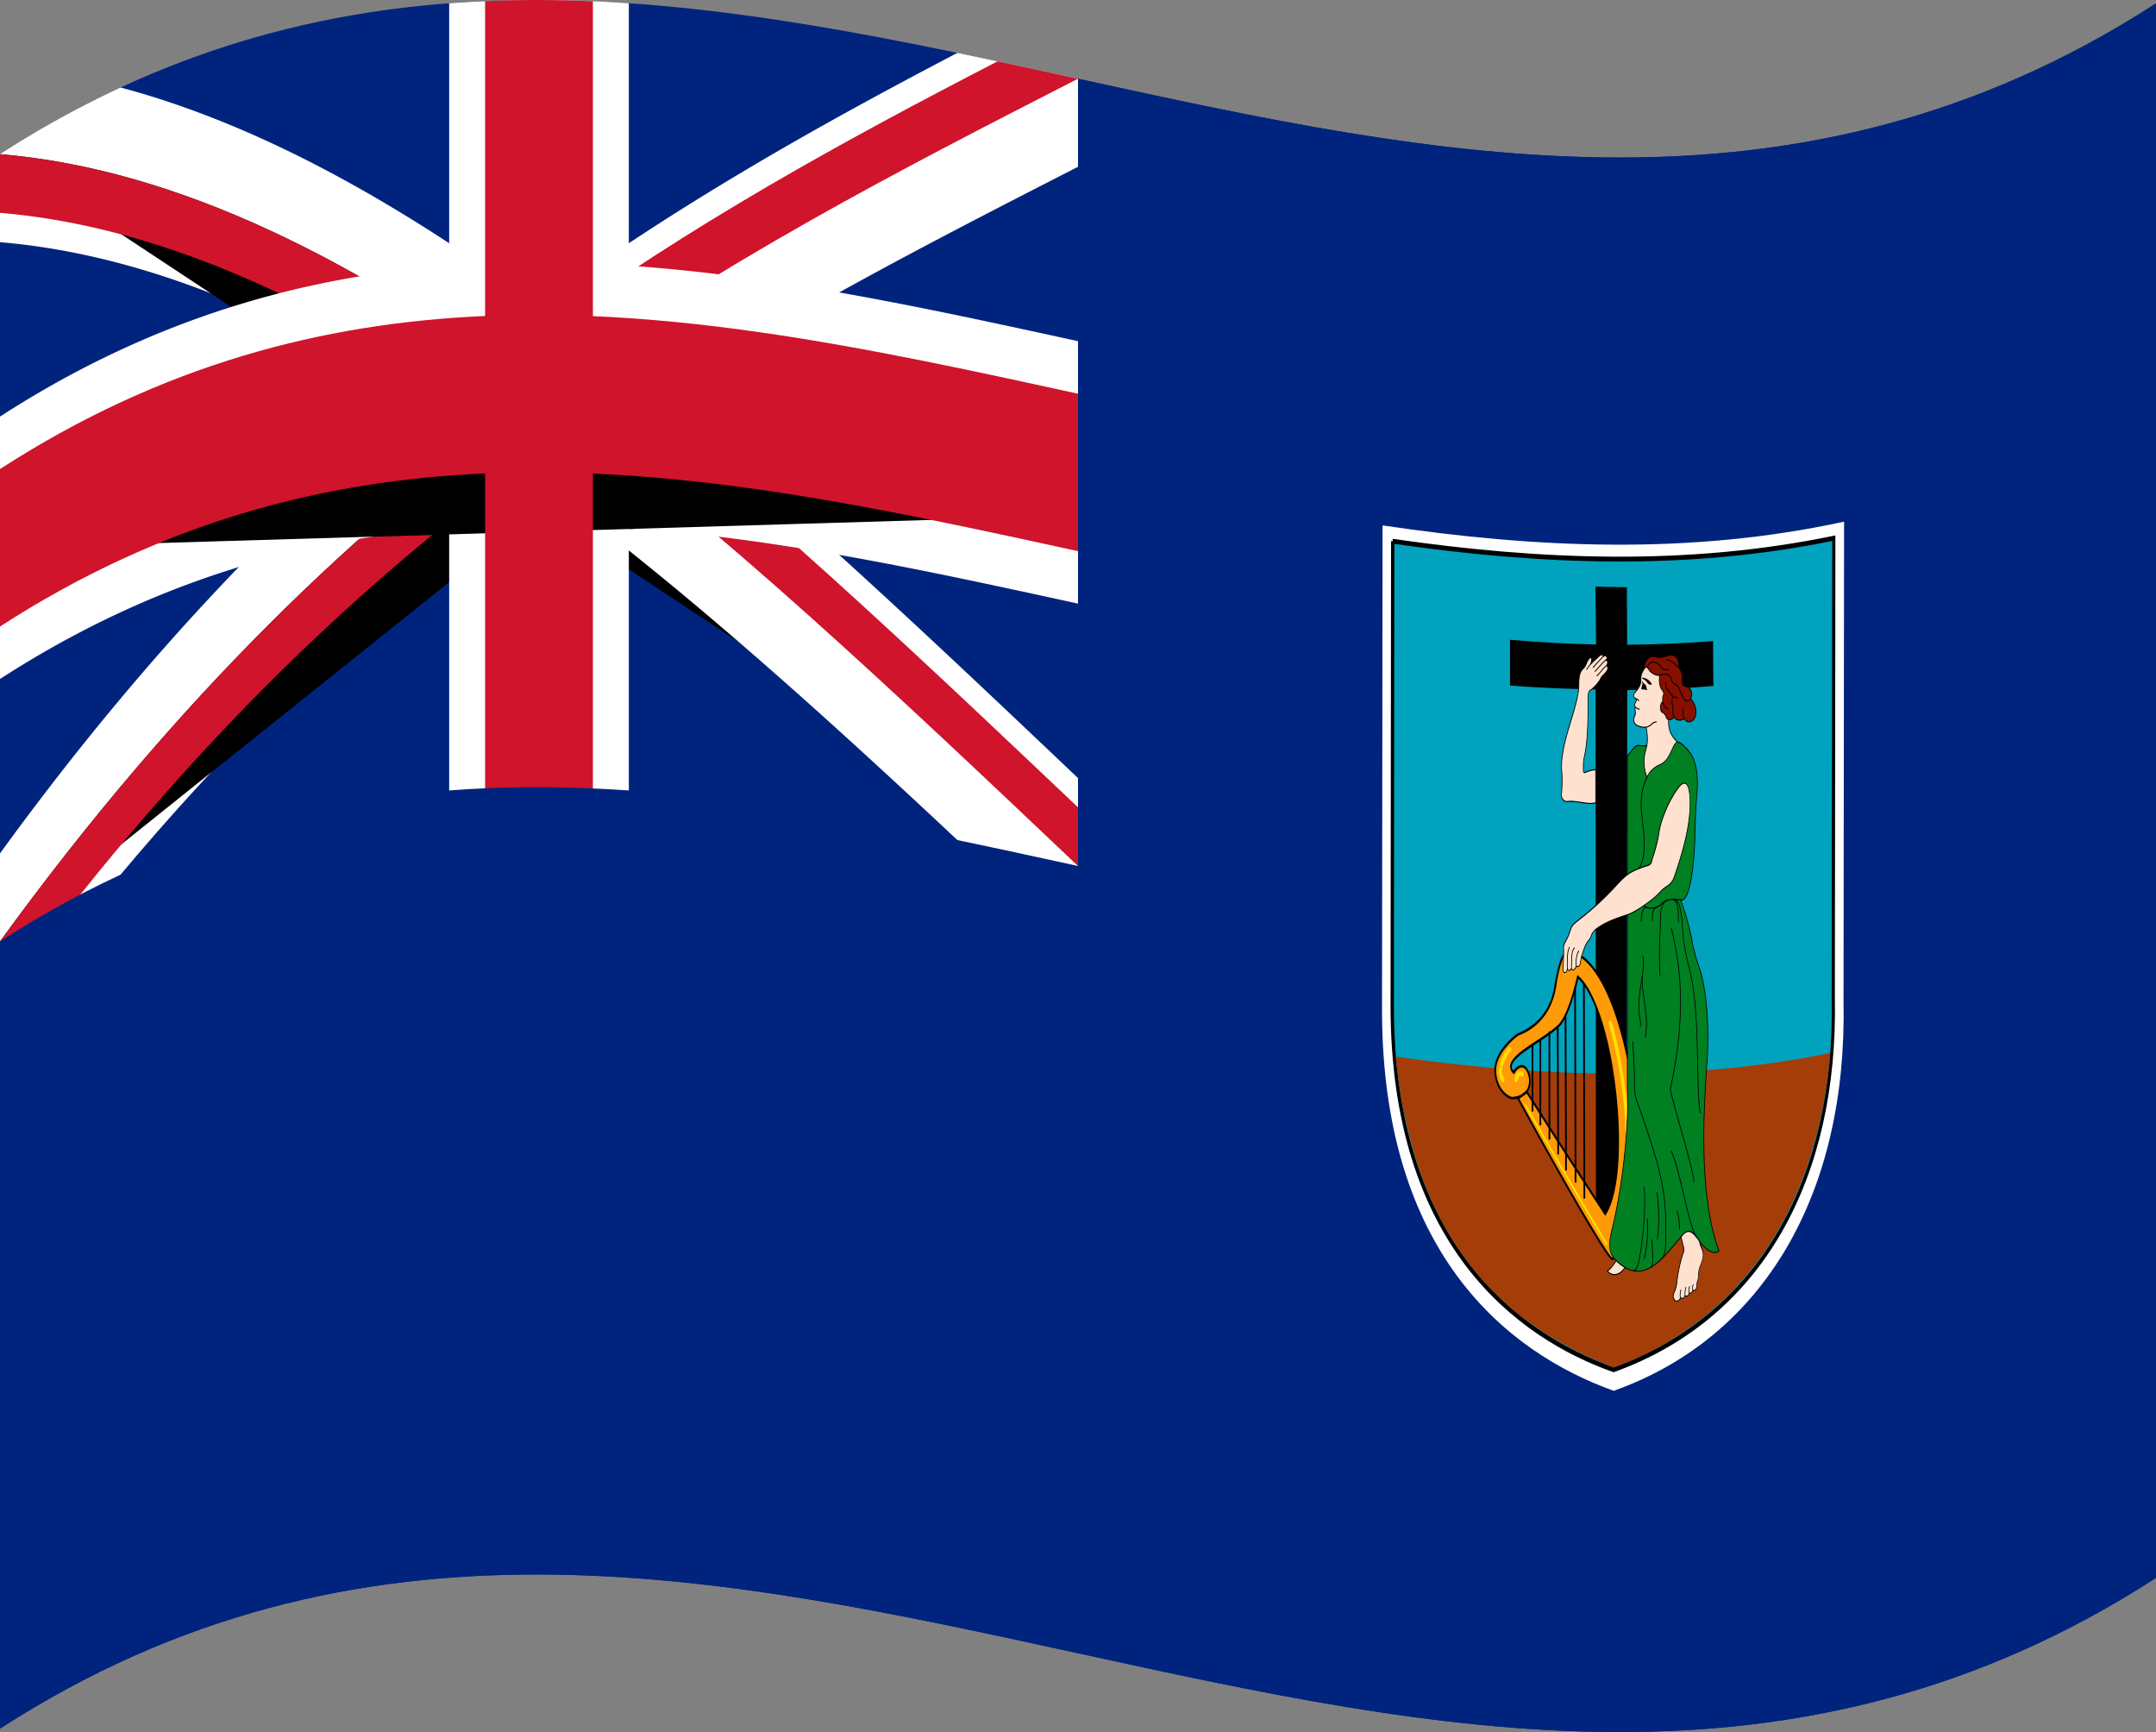 <svg xmlns="http://www.w3.org/2000/svg" xmlns:xlink="http://www.w3.org/1999/xlink" viewBox="0 0 1260 1012.04">
  <rect x="0" y="0" width="1260" height="1012.04" fill="#808080" stroke="none"/>
  <defs>
    <clipPath id="a">
      <path d="M0,90.08v230c245-158.27,490-69.55,735-22v230c-35-6.79-70-14.42-105-22.06C420,306.89,210,107.75,0,90.08ZM630,46C525,23.12,420,.22,315,0V536.67c-105-.22-210,22.24-315,90.07V550.08C210,261.09,420,153.55,630,46Z" style="fill: none"/>
    </clipPath>
  </defs>
  <g>
    <path d="M0,90.08v920C420,738.76,840,1193.28,1260,922V2C840,273.28,420-181.24,0,90.08Z" style="fill: #00247d"/>
    <path d="M0,90.08C210,107.75,420,306.89,630,506m0-460C420,153.55,210,261.09,0,550.08"/>
    <path d="M315,281.43C415.3,354.88,515.61,449,615.91,544.09L644.09,468C557.87,386.23,471.65,303.83,385.44,233.3c86.21-55.38,172.43-98.88,258.65-143.06Q637,68.13,630,46c-23.48-5.12-47-10.24-70.44-15.11C478,73.54,396.52,119.22,315,178.57,233.48,118.88,152,72.86,70.44,51.13A575.74,575.74,0,0,0,0,90.08v51.43c81.52,6.86,163,41.06,244.56,92C163,301.62,81.52,386.46,0,498.65v51.43q7.05,16,14.09,32.31C114.39,448.19,214.7,354.46,315,281.43Z" style="fill: #fff"/>
    <g style="clip-path: url(#a)">
      <path d="M0,90.08C210,107.75,420,306.89,630,506m0-460C420,153.55,210,261.09,0,550.08"/>
      <path d="M315,264.29C416.87,338.88,518.74,434.82,620.61,531.4l18.78-50.76C546.91,393,454.44,304.76,362,231.54c92.48-61.82,185-108.67,277.43-156L630,46c-15.65-3.41-31.31-6.83-47-10.16C493.69,82,404.35,130.66,315,195.71c-89.35-65.42-178.69-114.42-268-133Q23.49,74.94,0,90.08v34.28c89.35,7.52,178.7,47.89,268,107.13C178.7,302.73,89.35,392.83,0,515.79v34.29q4.7,10.68,9.39,21.48C111.26,434,213.13,338.46,315,264.29Z" style="fill: #cf142b"/>
    </g>
    <path d="M315,0V536.67M0,320.08c245-158.27,490-69.55,735-22"/>
    <path d="M367.5,1.9a728.67,728.67,0,0,0-105,0h0a728.67,728.67,0,0,1,105,0Z" style="fill: #fff"/>
    <path d="M262.5,538.55a731.56,731.56,0,0,1,105,0v-230C490,316.9,612.5,351,735,374.75V221.42c-122.5-23.78-245-57.85-367.5-66.19V1.9a728.67,728.67,0,0,0-105,0V155.22C175,161.86,87.5,186.88,0,243.41V396.74c87.5-56.52,175-81.54,262.5-88.19Z" style="fill: #fff"/>
    <path d="M315,0V536.67M0,320.08c245-158.27,490-69.55,735-22"/>
    <path d="M346.5.72c-21-.9-42-1-63-.08h0c21-.91,42-.82,63,.09Z" style="fill: #cf142b"/>
    <path d="M283.5,537.31c21-.91,42-.82,63,.08V276.72C476,282.31,605.5,319,735,344.08v-92C605.5,227,476,190.31,346.5,184.72V.73c-21-.91-42-1-63-.09v184C189,188.73,94.5,213,0,274.08v92C94.5,305,189,280.73,283.5,276.64Z" style="fill: #cf142b"/>
    <path d="M630,46V506c-210-45.8-420-91.6-630,44.06v460C420,738.76,840,1193.28,1260,922V2C1050,137.63,840,91.82,630,46Z" style="fill: #00247d"/>
    <path d="M808,307q-.16,141.71-.32,283.42c.1,141,72.56,199.69,135.38,222.25,88.49-31.5,136.57-116.17,134.33-227.52q.17-140.16.32-280.34C987.76,324.38,897.85,320.36,808,307Z" style="fill: #fff"/>
    <path d="M813.91,316.27l-.3,271.59C813.71,723,883,778.8,943,800.42c84.56-30.17,130.52-110.55,128.37-217.31q.15-134.31.31-268.63C985.76,332.23,899.83,328.69,813.91,316.27Z" style="fill: #00a2bd"/>
    <path d="M813.91,316.27l-.95-.14q-.15,135.81-.31,271.6c.11,140.2,74.31,194.22,130.12,214l.23.09.22-.08c87.77-31.57,131.2-114.56,129.1-218.86q.15-134.31.31-268.63v-1.4c-86.24,18-172.48,14.45-258.72,2Zm1,1.53c85.29,12.26,170.58,15.73,255.86-1.73l-.3,267.28c2.07,102.8-40.8,184.43-127.42,215.64-55.16-19.63-128.34-72.93-128.44-211Z"/>
    <path d="M943,799.06c63-23.07,117.31-78.62,126.69-183.79-84.67,17.34-169.33,14.1-254,2.16C827.31,733.94,887.26,777.28,943,799.06Z" style="fill: #a53d08"/>
    <polygon points="1069.68 615.27 1069.68 615.27 1069.68 615.27 1069.68 615.27" style="fill: #a53d08"/>
    <path d="M950.93,376.72l-.18-33.59q-9.16-.08-18.33-.38l.36,33.85q-25.15-.6-50.31-2.77,0,13.38,0,26.76c16.66,1.24,33.31,2,50,2.24q.12,155,.23,309.88,8.94.09,17.88,0,.19-154.73.4-309.45c16.77-.19,33.54-1,50.31-2.43l-.18-26.23C984.35,375.92,967.64,376.61,950.93,376.72Z"/>
    <path d="M889,640.37a9,9,0,0,0,2.9-2.21Z" style="fill: #ff9a08;fill-rule: evenodd"/>
    <path d="M917.36,556c-.72.39-4.57-3.1-8.29,19.26-3,22.88-20.73,28.65-21.87,29.14-1.16.79-14.73,10.71-13.3,22.92s9.58,14.38,9.58,14.37a13.46,13.46,0,0,0,5.53-1.31l2.9-2.21c1.69-2,2.68-5,1.72-9.73-2.29-8.5-7.15-5.3-9-1.69-8.15-8,16.23-17.71,26.18-27.27,4.52-4.14,8.78-17.51,11.28-28.7,20.87,18.13,31.88,113.1,16,138.55q-23-35-45.89-71.38h0l-.29.22a9,9,0,0,1-2.9,2.21l-1.81,1.39c0,.49,52.89,96.32,55.18,93.9,2.28-1.83,15-30.1,14.15-72.7S940.52,560.2,917.36,556Z" style="fill: #ff9a08;fill-rule: evenodd"/>
    <path d="M945.77,594.76c-7.67-23.59-17.74-37.56-28.36-39.51l-.09,0-.12.06a1,1,0,0,1-.23,0c-2.33-.22-5.42,1.88-8.4,19.82-2.4,18.28-14.28,25.74-21.14,28.42a3.65,3.65,0,0,0-.46.2c-.15.13-15.12,10.44-13.57,23.68,1.48,12.65,9.93,15,10.1,15a13,13,0,0,0,3.2-.42,2,2,0,0,0,.11.2c.13.24,13.38,24.67,26.73,48.11,24.1,42.2,27.76,46.05,28.78,46.14a.5.5,0,0,0,.31-.14c2.22-1.78,15.27-30.31,14.41-73.38C956.59,640.5,952.37,615.07,945.77,594.76Zm-3.53,140.15c-3.27-1.83-34-55.34-54.27-92.89l1.23-.94a9.69,9.69,0,0,0,2.93-2.19q23,36.39,46,71.52l.36-.58c8.62-13.76,8.84-45.38,6.16-70.32-3.59-33.56-12.34-60.7-22.29-69.37l-.54-.48c-.07.29-.13.58-.19.86-2.47,11.05-6.68,24.29-11.08,28.33-3.07,2.91-7.62,6-12,8.86-8.15,5.39-15.85,10.32-16,15.36a5.67,5.67,0,0,0,1.87,4.28l.41.39c.09-.18.18-.36.28-.54,1-2,3-3.81,4.85-3.36,1.4.35,2.5,2,3.25,4.77a11.47,11.47,0,0,1-.54,7.45,7.93,7.93,0,0,1-1,1.45l-2.85,2.18a13.63,13.63,0,0,1-5.25,1.26c-.08,0-7.79-2.16-9.14-13.72-1.24-10.59,10-20.13,13-22.13a3.31,3.31,0,0,1,.36-.15c16.49-6.56,20.75-21.41,21.82-29.5,3.17-19,6.35-18.76,7.39-18.7a1.13,1.13,0,0,0,.45,0C940.08,561,955.18,621.07,956,663,956.86,704.73,944.68,732.4,942.24,734.91ZM894.1,628.19c-1.14-4.25-2.85-5.5-4.09-5.81-2.13-.53-4.26,1.28-5.5,3.35a3.67,3.67,0,0,1-1-2.51c.14-4.17,8.28-9.4,15.46-14.15,4.43-2.93,9-6,12.13-9,4.5-4.12,8.74-17.11,11.28-28.21,9.47,9,17.77,35.32,21.26,67.84,3.31,30.86,1.18,57-5.55,68.5q-22.61-34.5-45.2-70.3a9.81,9.81,0,0,0,.55-.95Q895.18,633.48,894.1,628.19Z"/>
    <path d="M925.65,574.84q.15,62.74.29,125.48" style="fill: #ff9a08"/>
    <path d="M925.14,574.83q.15,62.74.29,125.48l1,0q-.13-62.74-.28-125.48Z"/>
    <path d="M920.79,689.9,920.51,577C920.51,577.18,920.76,678.42,920.79,689.9Z" style="fill: #ff9a08"/>
    <path d="M920.79,689.9v0Z" style="fill: #ff9a08"/>
    <path d="M920.79,690.46v0Z" style="fill: #ff9a08"/>
    <path d="M920.79,690.79v0Z" style="fill: #ff9a08"/>
    <path d="M920,577c0,.21.27,109.35.28,114l1,0c0-1.14-.29-113.65-.29-114Z"/>
    <path d="M914.93,593.26q.15,45.32.28,90.61" style="fill: #ff9a08"/>
    <path d="M914.42,593.24q.15,45.32.29,90.62l1,0q-.13-45.3-.28-90.61Z"/>
    <path d="M910.36,599.53q.14,37.49.28,75" style="fill: #ff9a08"/>
    <path d="M909.85,599.51q.14,37.49.28,75l1,0q-.15-37.49-.29-75Z"/>
    <path d="M905.49,602.63v63.25" style="fill: #ff9a08"/>
    <path d="M905,665.86l1,0V602.65l-1,0Z"/>
    <path d="M900.2,607.34v50.1" style="fill: #ff9a08"/>
    <path d="M899.7,657.41l1,.06v-50.1l-1-.06Z"/>
    <path d="M895.63,611v38.41" style="fill: #ff9a08"/>
    <path d="M895.12,649.4l1,.07V611.06l-1-.07Z"/>
    <path d="M891.87,645.36c-.19-.32-.51-.38-.72-.12a1,1,0,0,0,0,1q23.67,41.21,47.32,81.07a.46.46,0,0,0,.38.26.45.45,0,0,0,.34-.18,1,1,0,0,0,.05-1Q915.52,686.59,891.87,645.36Z" style="fill: #ffdf00"/>
    <path d="M940.69,596.6a1.73,1.73,0,0,0-.47,1.84c.22.72,21,68.53,1.6,123.64a1.76,1.76,0,0,0,.41,1.88.72.72,0,0,0,.43.15,1,1,0,0,0,.85-.75C963.36,667,942.17,598,942,597.3S941.17,596.29,940.69,596.6Z" style="fill: #ffdf00"/>
    <path d="M888,625.72c-1.73.52-2.75,4-2.93,4.73a1.73,1.73,0,0,0,.55,1.83.78.78,0,0,0,.34.12c.38,0,.74-.28.89-.83.32-1.2,1.06-3,1.62-3.12.06,0,.19-.06.44.29a.77.77,0,0,0,1.35-.06,1.89,1.89,0,0,0-.11-2C889.27,625.61,888.47,625.56,888,625.72Z" style="fill: #ffdf00"/>
    <path d="M881.56,612.1c-.22.27-5.41,6.61-5.59,13.38a11.41,11.41,0,0,0,1.68,6.47,1,1,0,0,0,.68.48.78.78,0,0,0,.67-.34,1.89,1.89,0,0,0,0-2,7.59,7.59,0,0,1-1.15-4.38c.15-5.58,4.91-11.41,5-11.47a1.86,1.86,0,0,0,.09-2C882.56,611.72,882,611.62,881.56,612.1Z" style="fill: #ffdf00"/>
    <path d="M997.63,620c1.51-23.56-.91-45-4.85-55.37s-4.54-23.56-10.59-38.71c4.48.85,7-12.78,8-29.21.6-9.31.15-16.37,1.52-33S989,441.31,986.2,438s-4.61-4.28-6-4.44c-4-1.76-13.77.34-15.75,1.25a11.26,11.26,0,0,1-6.61.8c-2-.41-3.61,2.05-6.79,6.05h0V636.47c1,17.37-2.19,54.42-8.85,81.36-2.66,10.77-1.51,15,2.12,18.58,15.87,15.48,26.65-.34,38.15-13.74,3.76-4.39,5.75-4.74,10.29,2s9.69,8.55,11.81,6.15C991.88,696.53,996.12,643.52,997.63,620Z" style="fill: #008021"/>
    <path d="M997.6,623.62c.08-1.27.16-2.47.24-3.61,1.62-25.3-1.28-46.1-4.87-55.53a104.17,104.17,0,0,1-4-15.13,141,141,0,0,0-6.42-23.09,2.87,2.87,0,0,0,2.16-1.19c3.46-4.08,5-17.67,5.69-28.34.23-3.59.31-6.92.39-10.45.13-5.78.29-12.34,1.12-22.59,1.45-17.73-3.31-23.22-5.6-25.89-2.46-2.88-4.4-4.31-6-4.49-4.19-1.85-14.07.42-15.88,1.25a11.08,11.08,0,0,1-6.52.79c-1.86-.39-3.42,1.61-6,4.9l-1,1.22-.07.09V636.5c1.07,17.62-2.23,54.52-8.83,81.23-2.8,11.29-1.32,15.51,2.2,18.94,4.74,4.63,9,6.45,13.07,6.39,8.37-.13,15.44-8.44,22.35-16.65,1-1.17,2-2.35,3-3.51,3.7-4.33,5.57-4.61,10,2,4.69,7,9.92,8.62,12.08,6.17l.15-.17c0-.07-.05-.15-.08-.22C992.71,698.11,996,647.77,997.6,623.62Zm-4.66,100.86c-4.07-6.06-6.17-7.2-10.58-2.05-1,1.16-2,2.34-3,3.51-10.58,12.54-20.57,24.24-34.94,10.22-3.42-3.34-4.76-7.24-2-18.22,6.62-26.79,9.93-63.81,8.86-81.47V441.84l.88-1.13c2.5-3.18,4-5.11,5.67-4.75a11.44,11.44,0,0,0,6.7-.82c2.09-1,11.78-2.94,15.67-1.23,1.6.18,3.47,1.57,5.86,4.37,2.24,2.61,6.88,8,5.46,25.37-.84,10.27-1,16.84-1.13,22.64-.08,3.51-.16,6.83-.39,10.41-1,14.91-2.92,24.83-5.53,27.9a2.32,2.32,0,0,1-2.25,1l-.43-.08.22.55c3.39,8.49,5.08,16.45,6.58,23.48a106.23,106.23,0,0,0,4,15.23c3.56,9.36,6.44,30,4.82,55.19-.07,1.14-.15,2.35-.24,3.62-1.58,24.14-4.88,74.42,7.14,107.17C1002.21,732.81,997.36,731.06,992.94,724.48Z"/>
    <path d="M975.22,419.46c.76-8.43,8.78-15.65,1.52-28.14-4.69-8.07-11.51-5.55-14.46-2.29a15.88,15.88,0,0,0-3,5.14c-.45,1.45.12,4.71-1,6.65a19.22,19.22,0,0,1-2.72,3.8,2.35,2.35,0,0,0-.38,3c.29.49.83.58,1.41.87a20.15,20.15,0,0,1-1.1,2.72,1.63,1.63,0,0,0,.22,1.87c-.57,2.65.53,2.93-.22,4.93-.66,1.73-1.55,3.78.91,5.74A10.06,10.06,0,0,0,962,425h0A26.34,26.34,0,0,1,961.9,438a24.91,24.91,0,0,0,.6,16.12c3.64-7.59,8.79-6.21,11.81-10.76s3.64-8.77,5.91-9.77C978,430.84,974.47,427.89,975.22,419.46Z" style="fill: #ffe1cf"/>
    <path d="M979.6,432.47c-2.15-2.49-4.83-5.61-4.17-13a29.45,29.45,0,0,1,2.1-7.55c2.1-5.64,4.48-12-.63-20.82-5-8.58-12.09-5.27-14.75-2.33a15.79,15.79,0,0,0-3.08,5.26,9.54,9.54,0,0,0-.25,2.43,9.43,9.43,0,0,1-.72,4.15,19.25,19.25,0,0,1-2.68,3.75,2.93,2.93,0,0,0-.84,1.77,2.87,2.87,0,0,0,.42,1.67,2,2,0,0,0,1.07.76l.2.09a18.41,18.41,0,0,1-1,2.35,2,2,0,0,0,.15,2.14,6.81,6.81,0,0,0,0,2.66,3.2,3.2,0,0,1-.16,2l-.06.17a6.35,6.35,0,0,0-.61,3.48,4.22,4.22,0,0,0,1.67,2.5,10.4,10.4,0,0,0,5.55,1.3,25.81,25.81,0,0,1-.12,12.59,25.22,25.22,0,0,0,.61,16.39c0,.15.1.29.16.44.06-.14.13-.28.2-.41a13.67,13.67,0,0,1,7.07-7,11.3,11.3,0,0,0,4.71-3.76,36,36,0,0,0,2.87-5.39c1-2.17,1.7-3.75,2.95-4.29l.38-.17-.3-.36C980.12,433.07,979.86,432.77,979.6,432.47Zm-2.62,5.4a36.92,36.92,0,0,1-2.81,5.29,11,11,0,0,1-4.55,3.6,14.21,14.21,0,0,0-7.08,6.79,24.31,24.31,0,0,1-.45-15.42c1.45-4.75.85-9.84.09-13.27a2,2,0,0,1,0-.24l-.18,0a9.92,9.92,0,0,1-5.47-1.19,3.66,3.66,0,0,1-1.46-2.14,5.59,5.59,0,0,1,.57-3l.06-.16a4.11,4.11,0,0,0,.2-2.48,5.76,5.76,0,0,1,0-2.52l0-.19-.1-.13a1.2,1.2,0,0,1-.2-1.44,20.32,20.32,0,0,0,1.13-2.78l.1-.31-.22-.11-.45-.2a1.68,1.68,0,0,1-.87-.58,2,2,0,0,1-.32-1.19,2.28,2.28,0,0,1,.66-1.35,19.72,19.72,0,0,0,2.77-3.85,10,10,0,0,0,.81-4.53,9.83,9.83,0,0,1,.2-2.19,15.48,15.48,0,0,1,3-5c2.56-2.82,9.38-6,14.18,2.25,4.93,8.47,2.72,14.4.58,20.14a30,30,0,0,0-2.14,7.77c-.7,7.7,2.08,10.94,4.31,13.52l.47.55C978.63,434.24,977.89,435.86,977,437.87Z"/>
    <path d="M938.66,389.11c1.52-1.7.64-3.64-.11-3.43a1.7,1.7,0,0,0,.42-1.93c-.27-.83-1-.9-2.05-.14-.15-2.59-2.84.13-3.37.67a57.39,57.39,0,0,0-4.2,4.06,6,6,0,0,0,.76-3.19c-.16-1.66-1.37-1-2.65,1.71a10,10,0,0,1-2.42,4c-2.12,1.93-2.35,5.79-2.35,9.22,0,5.19-1.67,11.34-5,22.26s-5.7,20.83-5,28.1a72.91,72.91,0,0,1-.14,13c-.31,3.3,1.51,5.1,3.78,4.8,5.15-.68,12,2.17,16.2.69h0V449.76a15.48,15.48,0,0,0-6,1.52c-1.51.62-1.21-1.36-1.21-3.57,0-8.18,2.8-5.34,2.8-39.39,0-3.1.07-4.31,1.51-5.16s5-4.82,5.57-6.25,2.18-2.67,3.63-4.48S939.46,388.73,938.66,389.11Z" style="fill: #ffe1cf"/>
    <path d="M939.17,388.84a3.08,3.08,0,0,0,.42-2.53,1.55,1.55,0,0,0-.58-.85,2,2,0,0,0,.15-1.84,1.22,1.22,0,0,0-.56-.74,1.56,1.56,0,0,0-1.52.29,1.22,1.22,0,0,0-.46-.83c-.76-.53-2.15.63-3.19,1.69-.16.16-.46.43-.85.78-.7.63-1.67,1.49-2.52,2.36a4.93,4.93,0,0,0,.25-2.05c-.07-.85-.39-1.08-.57-1.15-.63-.23-1.54.78-2.45,2.71-.13.27-.24.55-.36.83a7.49,7.49,0,0,1-2,3.11c-2.14,1.95-2.44,5.7-2.44,9.47,0,5-1.47,10.62-5,22.14-2.91,9.55-5.78,20.36-5,28.26a71.11,71.11,0,0,1-.15,13,5.77,5.77,0,0,0,.73,3.67,3.28,3.28,0,0,0,3.28,1.48,28.44,28.44,0,0,1,7.74.55,40.38,40.38,0,0,0,5.08.58,10,10,0,0,0,3.41-.44l.16-.05V449.46h-.21a15,15,0,0,0-5.89,1.48l-.15.06c-.35.14-.6.14-.74,0a5,5,0,0,1-.21-2.28c0-.31,0-.64,0-1a26.85,26.85,0,0,1,.7-6.12c.84-4.13,2.1-10.38,2.1-33.27,0-3.09.06-4.1,1.39-4.88s5.1-4.87,5.66-6.39a8.92,8.92,0,0,1,2-2.6c.53-.56,1.08-1.14,1.61-1.8a3.32,3.32,0,0,0,.68-3.18A1.25,1.25,0,0,0,939.17,388.84Zm-.45,3.35c-.52.65-1.06,1.22-1.59,1.77a9.11,9.11,0,0,0-2.1,2.8c-.48,1.31-4,5.26-5.46,6.12s-1.64,2.34-1.64,5.44c0,22.8-1.25,29-2.08,33.1a27.49,27.49,0,0,0-.72,6.28c0,.33,0,.65,0,1,0,1.23,0,2.29.38,2.79.25.29.61.33,1.11.13l.15-.07a15.42,15.42,0,0,1,5.56-1.45v18.69c-2.22.7-5.12.27-8.19-.21a46.4,46.4,0,0,0-5.4-.64,14.81,14.81,0,0,0-2.42.09,2.91,2.91,0,0,1-2.94-1.29,4.89,4.89,0,0,1-.61-3.16,71.75,71.75,0,0,0,.14-13.11c-.75-7.76,2.1-18.46,5-27.94,3.54-11.6,5-17.29,5-22.39,0-3.59.27-7.16,2.25-9a8.08,8.08,0,0,0,2.14-3.31c.12-.27.22-.54.35-.79.88-1.88,1.65-2.6,2-2.48.14.05.23.26.26.63a5.6,5.6,0,0,1-.73,3l.31.41a35.76,35.76,0,0,1,3.32-3.24c.4-.36.71-.65.87-.81,1.3-1.33,2.33-1.94,2.78-1.64,0,0,.23.16.26.75,0,.15,0,.3,0,.45l.28-.2c.8-.57,1.23-.55,1.45-.44a.67.67,0,0,1,.32.43c.23.72.12.95-.37,1.56-.2.26-.41.51-.61.76l.79-.22c.23-.07.49.18.62.58a2.39,2.39,0,0,1-.68,2.3l.2.54c.21-.1.44,0,.57.38A2.56,2.56,0,0,1,938.72,392.19Z"/>
    <path d="M981.13,459.87c-4.84,6.07-10.11,17.47-11.51,25.68-2.12,12.45-3.93,15.15-4.39,17.6s-2.17,2.48-4.24,3.19c-8.93,3-11,5-17.71,12.3A166.57,166.57,0,0,1,924.5,536c-4.84,3.83-5.74,4.23-6.81,7.4a33.31,33.31,0,0,1-3,7,7.22,7.22,0,0,0-1,4.82c.15,1.44-.31,8-.38,10.26s.3,2.78.91,2.91,1.44-.27,1.74-2.91c-.3,2.64,2.19,1.85,2.35-.13-.08,2.87,2.57,1.31,2.72-1.34,0,1.88,2,.65,2.2-.26a57.93,57.93,0,0,1,1.43-6.37c.88-2.54,1.83-5.84,3.56-7.64,2-2.06,1.06-4.39,5.15-7.3h0c6.84-4.87,14.68-6.72,18.77-8.31s10.6-6.34,13.78-8.86,5.75-5.93,7.57-6.89a10.66,10.66,0,0,0,5-6.18c5.91-17.08,9.09-30.78,9.09-42.49C987.64,461.94,986.28,453.41,981.13,459.87Z" style="fill: #ffe1cf"/>
    <path d="M985.21,457.55c-1.12-.71-2.54,0-4.22,2.09-5,6.3-10.21,17.86-11.57,25.84a87.41,87.41,0,0,1-3.64,15,18,18,0,0,0-.75,2.54c-.34,1.84-1.48,2.19-3.06,2.65l-1,.32c-9,3.07-11.14,5.09-17.79,12.36a167.24,167.24,0,0,1-18.75,17.34l-1.48,1.16c-3.59,2.81-4.44,3.47-5.42,6.37a33,33,0,0,1-2.91,6.88,7.61,7.61,0,0,0-1,5.08c.1,1-.09,4.55-.23,7.17-.07,1.24-.13,2.34-.15,3-.08,2.11.24,3.05,1.09,3.23a.58.58,0,0,0,.19,0c.43,0,1.13-.24,1.54-1.83a2,2,0,0,0,.16.24,1,1,0,0,0,1.34.16,2.15,2.15,0,0,0,.81-.87,1,1,0,0,0,.77.77c.77.07,1.71-.85,2.08-2.2a.76.76,0,0,0,.43.29,2,2,0,0,0,1.92-1.44c.11-.54.21-1.1.32-1.65a36.65,36.65,0,0,1,1.1-4.67l.35-1c.79-2.33,1.68-5,3.15-6.5a7.54,7.54,0,0,0,1.5-2.61,8.82,8.82,0,0,1,3.61-4.67c5.37-3.82,11.33-5.76,15.68-7.21,1.17-.4,2.19-.74,3-1.07,4.76-1.83,12.35-7.72,13.82-8.9a45.62,45.62,0,0,0,4.08-3.79,17.81,17.81,0,0,1,3.46-3.07,10.92,10.92,0,0,0,5.12-6.34c6.3-18.24,9.11-31.43,9.11-42.63C987.85,465.76,987.51,459,985.21,457.55ZM978.37,512a10.34,10.34,0,0,1-4.88,6,18.52,18.52,0,0,0-3.57,3.15,44.61,44.61,0,0,1-4,3.76c-4,3.22-10.08,7.43-13.73,8.84-.86.33-1.88.67-3,1.06-4.36,1.46-10.35,3.41-15.77,7.26a9.44,9.44,0,0,0-3.79,4.91,6.69,6.69,0,0,1-1.38,2.42c-1.55,1.61-2.47,4.32-3.28,6.72-.12.35-.23.7-.35,1a37.35,37.35,0,0,0-1.12,4.77c-.11.55-.21,1.11-.33,1.65s-.91,1.14-1.45,1c-.16,0-.33-.14-.33-.65l-.42,0c-.09,1.55-1.15,2.71-1.79,2.6-.45-.06-.53-.69-.51-1.21l-.42-.06a1.81,1.81,0,0,1-.84,1.41.71.71,0,0,1-.92-.05,1.65,1.65,0,0,1-.17-1.13l-.41-.12c-.22,1.89-.78,2.84-1.51,2.67-.42-.09-.81-.36-.73-2.58,0-.68.08-1.78.15-3,.15-2.79.33-6.28.23-7.31a6.84,6.84,0,0,1,.93-4.57,33.89,33.89,0,0,0,3-7c.92-2.73,1.66-3.3,5.25-6.11l1.48-1.16a168.28,168.28,0,0,0,18.79-17.39c6.59-7.21,8.68-9.21,17.64-12.25l1-.32c1.6-.47,3-.88,3.38-3.1a18.63,18.63,0,0,1,.72-2.42,86.93,86.93,0,0,0,3.68-15.18c1.34-7.88,6.46-19.29,11.43-25.52,1.13-1.42,2.12-2.16,3-2.2a1.28,1.28,0,0,1,.82.22c1.53,1,2.4,5.18,2.4,11.57C987.43,480.8,984.63,493.9,978.37,512Z"/>
    <path d="M993.31,725.44c-1.66-2.43-3.93-5.82-6.28-5.9s-3.7,2.31-4.54,3.13h0c.46,2.41,1.29,5.12,1.59,6.77a4.76,4.76,0,0,1-.53,3.12,87.55,87.55,0,0,0-3.56,17,22.31,22.31,0,0,1-1.81,6.27,3.69,3.69,0,0,0,1,4.27c.64.69,2.72-.36,3-1.92.76,1.07,2.12.55,2.72-1.14.69,1,1.83.23,2.58-1.48.68.63,1.66-.76,2-1.67,1.07.71,2.2-.31,2.24-3.35a7.6,7.6,0,0,1,.57-2.42,9.8,9.8,0,0,0,.38-3.34,16.6,16.6,0,0,1,1.21-5.44c.71-1.77,2-4.9,1.43-7.73C994.79,729,994,729.26,993.31,725.44Z" style="fill: #ffe1cf"/>
    <path d="M994.64,729a12.19,12.19,0,0,1-1.12-3.64l-.14-.26c-1.66-2.43-4-5.77-6.33-5.86-1.95-.07-3.25,1.51-4.11,2.54-.22.26-.4.49-.56.65l-.13.12,0,.22c.24,1.3.6,2.7.92,3.93.27,1.07.53,2.08.66,2.84a3.3,3.3,0,0,1-.26,2.26c-.09.21-.17.42-.25.65a89.42,89.42,0,0,0-3.58,17.09,17.39,17.39,0,0,1-1.42,5.2l-.37.95a4.06,4.06,0,0,0,1,4.65,1,1,0,0,0,.77.28,2.48,2.48,0,0,0,1.07-.36,3,3,0,0,0,1.33-1.58,1.28,1.28,0,0,0,1.21.32,2.56,2.56,0,0,0,1.48-1.5,1,1,0,0,0,.86.25,3,3,0,0,0,1.73-1.8.69.69,0,0,0,.58,0,3.59,3.59,0,0,0,1.47-1.7,1.13,1.13,0,0,0,1.37-.21,5.16,5.16,0,0,0,1-3.53,7.14,7.14,0,0,1,.54-2.26,10.27,10.27,0,0,0,.41-3.52,16.48,16.48,0,0,1,1.17-5.27c.71-1.73,2-5,1.46-8A8.43,8.43,0,0,0,994.64,729Zm-1,10.19a16.78,16.78,0,0,0-1.24,5.62,9.28,9.28,0,0,1-.35,3.16,8,8,0,0,0-.6,2.58,4.43,4.43,0,0,1-.8,3,.84.84,0,0,1-1.13.06l-.17-.11-.1.24a3.3,3.3,0,0,1-1.31,1.64.4.4,0,0,1-.44-.08l-.18-.16-.11.27c-.44,1-1,1.63-1.53,1.73a.67.67,0,0,1-.73-.33l-.2-.28-.13.38a2.21,2.21,0,0,1-1.3,1.48,1,1,0,0,1-1.09-.43l-.28-.39-.08.56a2.31,2.31,0,0,1-1.18,1.57c-.59.35-1.19.41-1.43.15-1.4-1.5-1.4-2.6-.93-3.88.1-.28.23-.6.36-.94a18.08,18.08,0,0,0,1.48-5.46,87.64,87.64,0,0,1,3.54-16.88c.07-.21.15-.39.22-.58a4.13,4.13,0,0,0,.32-2.75c-.14-.78-.4-1.81-.68-2.89s-.63-2.46-.87-3.67c.14-.16.3-.34.47-.55.86-1,2-2.47,3.82-2.39,2.23.07,4.44,3.32,6.06,5.69l0,.06a12.31,12.31,0,0,0,1.17,3.75,8.22,8.22,0,0,1,.78,2.34C995.6,734.44,994.34,737.52,993.67,739.18Z"/>
    <path d="M939.42,742.57c2.12,3.12,6.89,3.25,10.22-2a25.93,25.93,0,0,1-5.07-4C942.9,739.06,941,741.81,939.42,742.57Z" style="fill: #ffe1cf"/>
    <path d="M944.7,736.4l-.15-.18-.13.2c-1.65,2.4-3.53,5.12-5.07,5.86l-.32.15.24.36a5,5,0,0,0,4.16,2.27h.13c2.3,0,4.52-1.56,6.23-4.24l.2-.32-.27-.17A25.77,25.77,0,0,1,944.7,736.4Zm-1.15,8.05a4.7,4.7,0,0,1-3.74-1.77c1.51-.93,3.23-3.39,4.77-5.64a25.83,25.83,0,0,0,4.7,3.67C947.67,743.08,945.65,744.41,943.55,744.45Z"/>
    <path d="M987.94,408.31c2.35-4.34-1.21-7.11-2.87-7.35s-2.05-1.32-1.82-4a10.19,10.19,0,0,0-2.27-7c.45-6.33-2.93-8.45-7.42-6.53a9.16,9.16,0,0,1-5.68.42c-2.4-.73-6.21-.83-7,7,.76-1.56,1.89-1.48,2.73.27s4.84,4.19,6.66,3.24c-1.06,2.57-.16,7.19.91,8.36s1.43,2.61,1,3.4a7,7,0,0,0-.3,3.88c-1.82.61-1.75,5.47-.53,6a4.47,4.47,0,0,1,2.49,3.12c.53,1.75,3.41,1.85,4.55-.2a4.11,4.11,0,0,0,6,.91c1.52,3,5.15,2.24,6.36-1.26S990.21,410.16,987.94,408.31Z" style="fill: #870f00"/>
    <path d="M988.25,408.21a5.6,5.6,0,0,0,.51-4,5.06,5.06,0,0,0-3.67-3.56c-1.49-.22-1.86-1-1.64-3.66a10.62,10.62,0,0,0-2.25-7.13c.16-2.59-.32-4.62-1.38-5.89-1.38-1.66-3.62-1.94-6.32-.78a9,9,0,0,1-5.57.41c-2.07-.64-3.75-.33-5,.92s-2,3.37-2.31,6.37l.37.21c.31-.63.68-1,1.07-1h0c.45,0,.92.44,1.31,1.25.81,1.7,4.39,4,6.44,3.51-.76,2.74.1,7,1.17,8.16a4,4,0,0,1,1.08,2.24,1.21,1.21,0,0,1-.13.71,7.3,7.3,0,0,0-.39,3.87c-.94.49-1.32,2-1.36,3.3s.26,2.87,1,3.19a4.23,4.23,0,0,1,2.36,2.95,2.1,2.1,0,0,0,1.75,1.46,3,3,0,0,0,3-1.35,4.25,4.25,0,0,0,6,.85,3.17,3.17,0,0,0,3,1.8l.32,0a4.64,4.64,0,0,0,3.35-3.28C992.17,415.18,990.52,410.26,988.25,408.21Zm2.31,10.3a4.14,4.14,0,0,1-3,2.92,2.82,2.82,0,0,1-3-1.71l-.1-.2-.15.11a4,4,0,0,1-5.82-.85l-.16-.24-.15.27a2.71,2.71,0,0,1-2.77,1.37,1.71,1.71,0,0,1-1.43-1.12,4.72,4.72,0,0,0-2.62-3.28c-.45-.19-.77-1.3-.73-2.59s.39-2.52,1.24-2.81l.21-.07c0-.1,0-.2-.05-.3a6.56,6.56,0,0,1,.26-3.61,2.12,2.12,0,0,0,.23-1.18,4.64,4.64,0,0,0-1.24-2.65c-1-1.13-1.84-5.58-.86-8,.09-.24.19-.48.29-.72l-.54.28c-1.7.88-5.65-1.5-6.42-3.13-.47-1-1-1.51-1.65-1.5h0a1.24,1.24,0,0,0-.9.47,8.92,8.92,0,0,1,2-5c1.13-1.15,2.7-1.42,4.65-.82a9.13,9.13,0,0,0,5.78-.43c2.52-1.08,4.68-.84,5.94.67,1,1.17,1.4,3.09,1.22,5.54v.18l.09.1A9.73,9.73,0,0,1,983,397c-.22,2.52,0,4,2,4.32a4.63,4.63,0,0,1,3.33,3.19,4.9,4.9,0,0,1-.59,3.67l-.16.28.21.17C990,410.35,991.71,415.17,990.56,418.51Z"/>
    <path d="M962,424.66l.06.6a7.46,7.46,0,0,0,3.36-1.85,3.9,3.9,0,0,1,2.72-1.29l0-.61a4.27,4.27,0,0,0-3,1.37A7.26,7.26,0,0,1,962,424.66Z"/>
    <path d="M956.51,413.46a4.22,4.22,0,0,1-.68-.62l-.28.46a4.71,4.71,0,0,0,.76.7,3.45,3.45,0,0,0,1.69.61l.24,0c0-.2,0-.4,0-.6l-.24,0A3.08,3.08,0,0,1,956.51,413.46Z"/>
    <path d="M956.5,408.77a2.84,2.84,0,0,1,1.16,1l.3-.43a3.25,3.25,0,0,0-1.32-1.16C956.59,408.38,956.55,408.58,956.5,408.77Z"/>
    <path d="M971.44,390.09c-2.11-2.94-4.58-4.17-6.62-3.28a3.35,3.35,0,0,0-2,2.44,2.47,2.47,0,0,0,.4,1.86l.29-.45a1.65,1.65,0,0,1-.28-1.27,2.79,2.79,0,0,1,1.66-2c1.88-.83,4.21.34,6.2,3.14a3.51,3.51,0,0,0,3,1.16,3,3,0,0,0,1.18-.25c0-.19-.09-.38-.13-.58C974.47,391.24,972.26,391.25,971.44,390.09Z"/>
    <path d="M986,409.23c-1.32-.24-2.82-2.54-4.33-6.68-.86-2.33-1.83-2.77-2.68-3.17a2.83,2.83,0,0,1-1.86-2.33c-1-3.69-4.21-3.91-6.9-2.9l.09.59c.88-.32,5.28-1.75,6.42,2.55A3.31,3.31,0,0,0,978.8,400c.82.37,1.67.76,2.45,2.89,1.6,4.37,3.16,6.71,4.64,7a2.17,2.17,0,0,0,.36,0,2.55,2.55,0,0,0,1.83-1.34l-.29-.42C987.2,409,986.6,409.35,986,409.23Z"/>
    <path d="M978,412.91l0-.16-.08-.13c-.82-1.36-.5-4.39,0-6l-.37-.25c-.49,1.43-1,4.76-.05,6.5a11.42,11.42,0,0,0,.6,6.29l.34-.39A10.53,10.53,0,0,1,978,412.91Z"/>
    <path d="M972,410.05l-.41.07c.09,1.56,1.42,4,3.36,4.35l.06-.61C973.19,413.51,972.09,411.19,972,410.05Z"/>
    <path d="M983.91,413.78l-.41-.06c-.23,2.41-.41,4.31.72,6.38l.33-.39C983.53,417.84,983.69,416.13,983.91,413.78Z"/>
    <path d="M975.72,403.74l0-.12-.09,0c-1.36-.79-2.13-3.29-2.06-5.15l-.42,0c-.07,2,.76,4.76,2.24,5.69.38,1.21,1.78,3.8,4.42,3.68a4.44,4.44,0,0,0,.61-.08c0-.2,0-.4,0-.6C977.47,407.65,976,404.78,975.72,403.74Z"/>
    <path d="M974.06,385.85c2.79.43,4.91,2.38,6.79,4.41l.26-.49c-1.93-2.09-4.11-4.09-7-4.53Z"/>
    <path d="M962.34,454c-3.1,6.19-4.13,13.72-3.07,22.41l.12.93c1.22,9.95,2.89,23.6-1.87,30l.28.45c4.93-6.63,3.24-20.46,2-30.56l-.11-.92c-1.05-8.52,0-15.89,3-21.94Z"/>
    <path d="M970.86,527.93a7.77,7.77,0,0,1-10.08,1.14l-.18.55a7.8,7.8,0,0,0,4.72,1.41,8.21,8.21,0,0,0,5.79-2.61c2.61-2.85,7.55-3.12,11-2.2l.09-.6C978.54,524.64,973.59,525,970.86,527.93Z"/>
    <path d="M970.17,538.15c0,2.6-.12,5.62-.25,8.82A176.23,176.23,0,0,0,970,570l.41-.09a176.14,176.14,0,0,1-.1-22.94c.14-3.22.26-6.25.26-8.86,0-7.67,1.2-11,4.29-11.91,0-.2,0-.4-.07-.6C971.52,526.6,970.17,530.22,970.17,538.15Z"/>
    <path d="M968.82,529.44c-1.82.73-3.7,1.47-3.34,8.87l.42,0c-.34-6.89,1.22-7.51,3-8.23l.44-.18c0-.2-.07-.39-.11-.59A3.38,3.38,0,0,1,968.82,529.44Z"/>
    <path d="M960.76,530.44c-1.09,1.24-1.81,4.39-1.87,8.21h.42c.06-3.65.71-6.61,1.71-7.74a1.18,1.18,0,0,1,1.36-.43c0-.2.07-.4.1-.6A1.51,1.51,0,0,0,960.76,530.44Z"/>
    <path d="M988.44,570.13c-.55-2.63-1.08-4.84-1.6-7a106.84,106.84,0,0,1-3.23-20.08c-1.15-16.12-3-17.66-5.81-17.76a2.36,2.36,0,0,0-.46,0v.62h.39a1.83,1.83,0,0,1,1.33.86c1.17,1.63,1.72,5.69,1.63,12h.42c.1-6.62-.48-10.7-1.76-12.48l-.08-.11c1.68.88,3,4.23,3.92,16.93a106.87,106.87,0,0,0,3.26,20.22c.51,2.14,1,4.35,1.59,7,3.19,15.07,3.58,35.58,3.9,52.08.22,11.92.42,22.23,1.55,28l.41-.19c-1.12-5.74-1.32-16-1.54-27.89C992,605.84,991.65,585.28,988.44,570.13Z"/>
    <path d="M976.36,636.73c9.64-45.06,6-72.16.58-94.74l-.4.21c5.38,22.51,9,49.52-.61,94.46l0,.1,0,.1c2.56,10.23,5.1,19.23,7.35,27.16,3.26,11.54,5.84,20.62,6.56,26.88l.41-.13c-.72-6.32-3.31-15.43-6.58-27C981.44,655.87,978.91,646.91,976.36,636.73Z"/>
    <path d="M959.75,558.46c.88,2.57.64,7.64-.78,15.94-2.16,12.68-1.32,17.51-.77,20.71a12.21,12.21,0,0,1,.17,4.94l.4.15a13.07,13.07,0,0,0-.16-5.24c-.55-3.15-1.37-7.89.77-20.42,1.44-8.45,1.68-13.66.74-16.36Z"/>
    <path d="M960.14,569.88l-.41-.13c-.6,3.79.15,9,.94,14.46,1,7.19,2.2,15.32.58,21.95l.4.2c1.65-6.79.47-15-.57-22.28C960.3,578.66,959.56,573.53,960.14,569.88Z"/>
    <path d="M959.67,651.26c-.51-1.46-1-2.74-1.45-4-1.75-4.67-3-8-2.77-13.93.17-4.24-.14-9.2-.44-14-.24-3.85-.47-7.48-.47-10.77h-.42c0,3.31.23,7,.47,10.82.3,4.78.61,9.72.44,13.91-.24,6.06,1,9.5,2.82,14.25.46,1.24.94,2.52,1.44,4,9.15,26.56,14.72,43.87,13.9,67.56,0,.95,0,2.13,0,3.38.09,4.52.22,10.72-2.18,12.8l.21.53c2.61-2.28,2.48-8.69,2.39-13.36,0-1.24,0-2.41,0-3.34C974.43,695.28,968.85,677.9,959.67,651.26Z"/>
    <path d="M960.64,693.65c1.52,16.43-2.19,40.4-3.25,44.11-1.14,4-2.07,4.46-2.82,4.39l0,.61h.19c1.19,0,2.11-1.47,3-4.78,1.06-3.74,4.8-27.89,3.27-44.43Z"/>
    <path d="M962.45,712.18c.4,4.44.53,15.09-1.8,23.54l.39.22c2.36-8.57,2.23-19.35,1.83-23.85Z"/>
    <path d="M968.21,696.79c1.24,9.86,1.3,19.81.15,27.28l.41.12c1.16-7.55,1.1-17.58-.15-27.53Z"/>
    <path d="M965.59,724.21l-.42,0c0,.91.12,2.06.21,3.4.33,4.77.83,12-.81,12.66,0,.2.07.39.11.59,2-.82,1.5-7.76,1.11-13.33C965.7,726.25,965.62,725.1,965.59,724.21Z"/>
    <path d="M976.92,672.36l-.36.35c2.66,6,5,16.18,7.34,26,2.51,10.77,4.89,20.94,7.37,24.29l.3-.46c-2.42-3.25-4.78-13.35-7.28-24.05C982,688.64,979.6,678.4,976.92,672.36Z"/>
    <path d="M980.07,707.55l-.31.42c1.26,2,1.45,6.57,1.6,9.91,0,.15,0,.3,0,.44l.42-.06,0-.44C981.62,714.2,981.43,709.69,980.07,707.55Z"/>
    <path d="M920.91,562.88c0,.36,0,.72,0,1.08l.42,0c0-.37,0-.73,0-1.1a14.52,14.52,0,0,1,1.53-7.2l-.34-.36A15.13,15.13,0,0,0,920.91,562.88Z"/>
    <path d="M918.2,563.89l0,1.41.42,0,0-1.42c.19-7.12.21-7.87,1.72-9.92l-.29-.45C918.41,555.77,918.39,556.69,918.2,563.89Z"/>
    <path d="M917.06,553.28c-1.32,3-1.29,5-1.25,8.57,0,1,0,2.21,0,3.59l.42,0c0-1.39,0-2.57,0-3.61,0-3.47-.07-5.38,1.19-8.24Z"/>
    <path d="M930.78,389.84c.08.17.17.33.25.5,1.59-1.74,5.36-5.87,6-6.47l-.23-.51C936.16,384,932.37,388.1,930.78,389.84Z"/>
    <path d="M933.53,390.38l-1.62,1.81.26.49,1.61-1.81c2.56-2.86,4.25-4.77,4.8-4.89,0-.2,0-.4-.07-.6C937.86,385.52,936.32,387.26,933.53,390.38Z"/>
    <path d="M935.72,391.85c-.87,1-1.76,2.07-2.63,2.95l.24.51c.89-.9,1.78-2,2.65-3a18.5,18.5,0,0,1,2.77-2.93l-.18-.56A18.81,18.81,0,0,0,935.72,391.85Z"/>
    <path d="M928,389.7c-.38.55-.74,1.06-1,1.33l.26.49c.25-.29.62-.82,1-1.38a18.72,18.72,0,0,1,1.16-1.55l-.24-.5A17.31,17.31,0,0,0,928,389.7Z"/>
    <path d="M982.18,753.41c-.57,2.08-.67,4.27-.23,5l.32-.42c-.26-.4-.3-2.18.3-4.34Z"/>
    <path d="M985.06,751.94c0,.18-1,4.36-.37,5.31.09-.15.19-.29.29-.44-.26-.38,0-2.56.47-4.69Z"/>
    <path d="M987.3,751.44a7.2,7.2,0,0,0-.42,3.64,1.21,1.21,0,0,0,.44.76l.18-.57a.68.68,0,0,1-.23-.42,6.52,6.52,0,0,1,.4-3.16Z"/>
    <path d="M989.37,750.35a7.34,7.34,0,0,0-.33,3.39.63.63,0,0,0,.35.43l.13-.58a.21.21,0,0,1-.1-.14,6.48,6.48,0,0,1,.34-2.91Z"/>
    <path d="M962.1,401.11c-.2-1.35-1.34-1.1-2.43-3.18h0c-.24-.45,0,.89.12,1.44s.28.52.1.64a1.8,1.8,0,0,0-.39,1.19c.06.41.11.6-.28.71s.24,1,.77,1a4.24,4.24,0,0,1,1.79.14c.36.21,1.09.28.88-.12A3.84,3.84,0,0,1,962.1,401.11Z"/>
    <path d="M960.33,396c-.93-.14-.52.61-.09.76a6.08,6.08,0,0,1,2.49,2.11,2.19,2.19,0,0,0,1.81,1.2c.46-.06,1.19.3.29-1.13A7,7,0,0,0,960.33,396Z"/>
  </g>
</svg>
